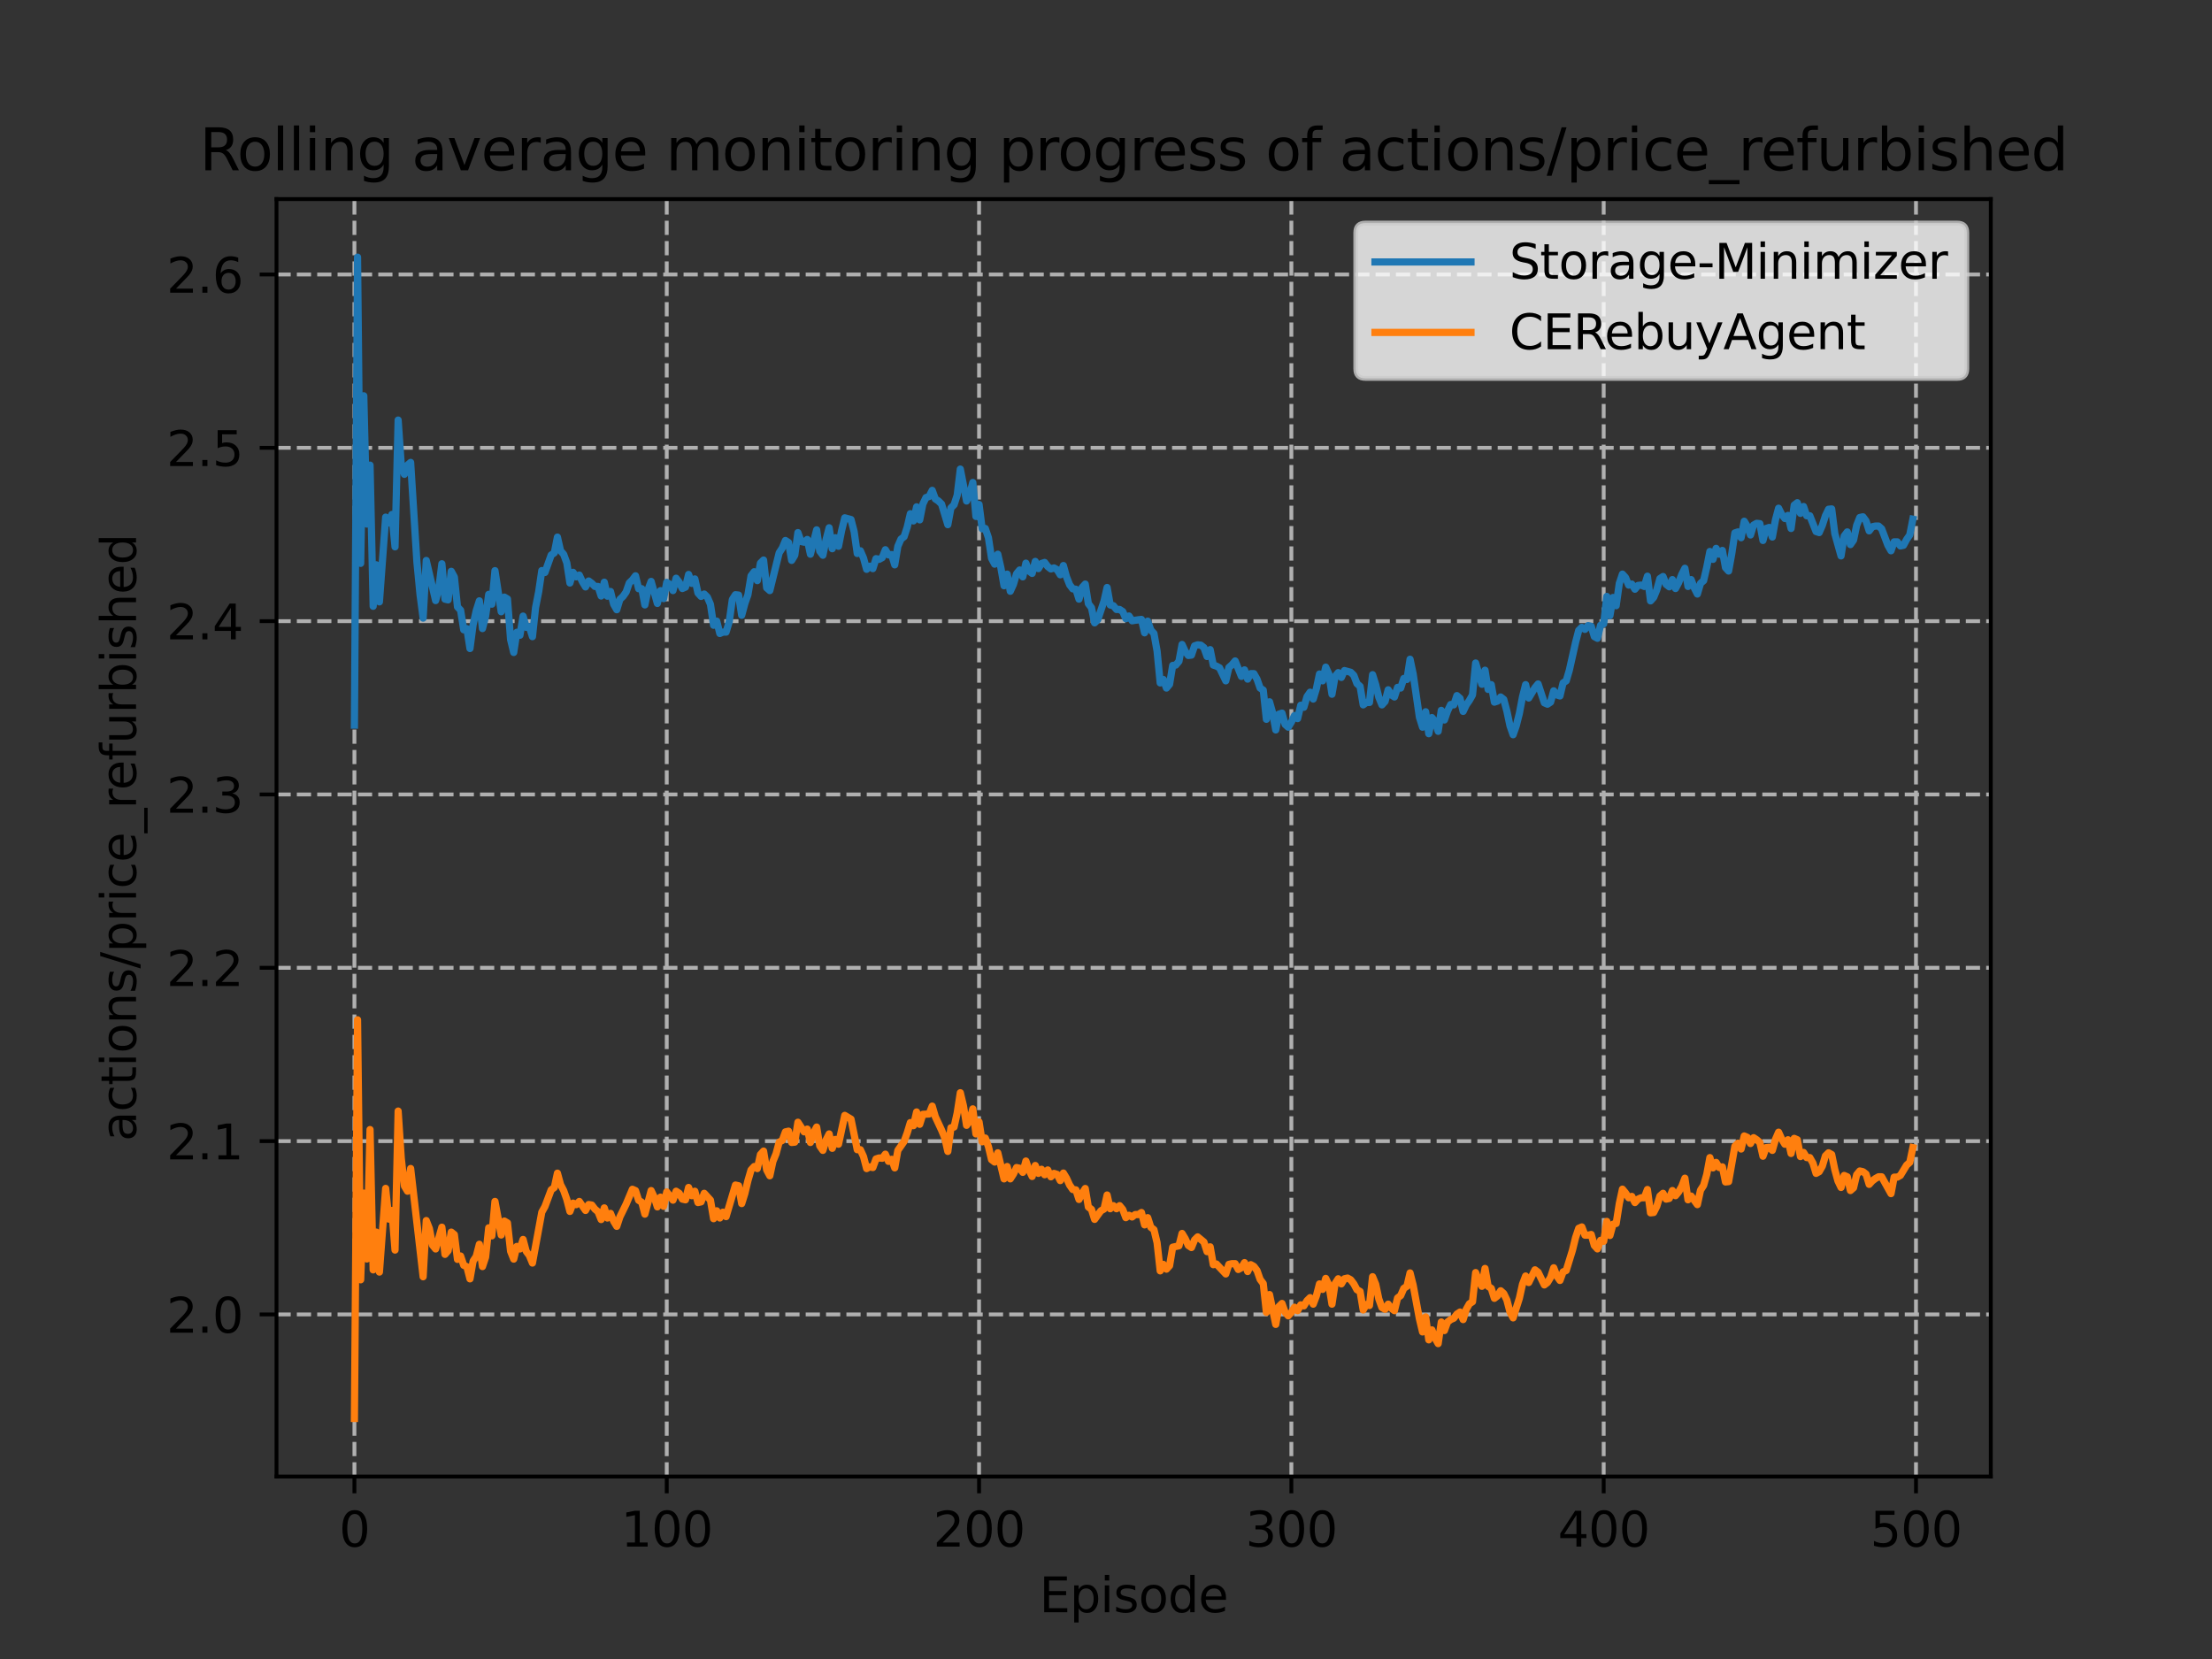 <?xml version="1.0" encoding="utf-8" standalone="no"?>
<!DOCTYPE svg PUBLIC "-//W3C//DTD SVG 1.1//EN"
  "http://www.w3.org/Graphics/SVG/1.1/DTD/svg11.dtd">
<svg xmlns:xlink="http://www.w3.org/1999/xlink" width="460.8pt" height="345.6pt" viewBox="0 0 460.8 345.6" xmlns="http://www.w3.org/2000/svg" version="1.1">
 <rect x="0" y="0" width="460.8" height="345.6" fill="#333333" stroke="none"/>
 <defs>
  <style type="text/css">*{stroke-linejoin: round; stroke-linecap: butt}</style>
 </defs>
 <g id="figure_1">
  <g id="patch_1">
   <path d="M 0 345.6 
L 460.8 345.6 
L 460.8 0 
L 0 0 
L 0 345.6 
z
" style="fill: none"/>
  </g>
  <g id="axes_1">
   <g id="patch_2">
    <path d="M 57.6 307.584 
L 414.72 307.584 
L 414.72 41.472 
L 57.6 41.472 
L 57.6 307.584 
z
" style="fill: none"/>
   </g>
   <g id="matplotlib.axis_1">
    <g id="xtick_1">
     <g id="line2d_1">
      <path d="M 73.833 307.584 
L 73.833 41.472 
" clip-path="url(#p4b717bdb7d)" style="fill: none; stroke-dasharray: 2.96,1.28; stroke-dashoffset: 0; stroke: #b0b0b0; stroke-width: 0.8"/>
     </g>
     <g id="line2d_2">
      <defs>
       <path id="mdeaf93fee1" d="M 0 0 
L 0 3.5 
" style="stroke: #000000; stroke-width: 0.8"/>
      </defs>
      <g>
       <use xlink:href="#mdeaf93fee1" x="73.833" y="307.584" style="stroke: #000000; stroke-width: 0.8"/>
      </g>
     </g>
     <g id="text_1">
      <!-- 0 -->
      <g transform="translate(70.651 322.182)scale(0.1 -0.1)">
       <defs>
        <path id="DejaVuSans-30" d="M 2034 4250 
Q 1547 4250 1301 3770 
Q 1056 3291 1056 2328 
Q 1056 1369 1301 889 
Q 1547 409 2034 409 
Q 2525 409 2770 889 
Q 3016 1369 3016 2328 
Q 3016 3291 2770 3770 
Q 2525 4250 2034 4250 
z
M 2034 4750 
Q 2819 4750 3233 4129 
Q 3647 3509 3647 2328 
Q 3647 1150 3233 529 
Q 2819 -91 2034 -91 
Q 1250 -91 836 529 
Q 422 1150 422 2328 
Q 422 3509 836 4129 
Q 1250 4750 2034 4750 
z
" transform="scale(0.016)"/>
       </defs>
       <use xlink:href="#DejaVuSans-30"/>
      </g>
     </g>
    </g>
    <g id="xtick_2">
     <g id="line2d_3">
      <path d="M 138.894 307.584 
L 138.894 41.472 
" clip-path="url(#p4b717bdb7d)" style="fill: none; stroke-dasharray: 2.96,1.28; stroke-dashoffset: 0; stroke: #b0b0b0; stroke-width: 0.8"/>
     </g>
     <g id="line2d_4">
      <g>
       <use xlink:href="#mdeaf93fee1" x="138.894" y="307.584" style="stroke: #000000; stroke-width: 0.8"/>
      </g>
     </g>
     <g id="text_2">
      <!-- 100 -->
      <g transform="translate(129.35 322.182)scale(0.1 -0.1)">
       <defs>
        <path id="DejaVuSans-31" d="M 794 531 
L 1825 531 
L 1825 4091 
L 703 3866 
L 703 4441 
L 1819 4666 
L 2450 4666 
L 2450 531 
L 3481 531 
L 3481 0 
L 794 0 
L 794 531 
z
" transform="scale(0.016)"/>
       </defs>
       <use xlink:href="#DejaVuSans-31"/>
       <use xlink:href="#DejaVuSans-30" x="63.623"/>
       <use xlink:href="#DejaVuSans-30" x="127.246"/>
      </g>
     </g>
    </g>
    <g id="xtick_3">
     <g id="line2d_5">
      <path d="M 203.955 307.584 
L 203.955 41.472 
" clip-path="url(#p4b717bdb7d)" style="fill: none; stroke-dasharray: 2.96,1.28; stroke-dashoffset: 0; stroke: #b0b0b0; stroke-width: 0.8"/>
     </g>
     <g id="line2d_6">
      <g>
       <use xlink:href="#mdeaf93fee1" x="203.955" y="307.584" style="stroke: #000000; stroke-width: 0.8"/>
      </g>
     </g>
     <g id="text_3">
      <!-- 200 -->
      <g transform="translate(194.411 322.182)scale(0.1 -0.1)">
       <defs>
        <path id="DejaVuSans-32" d="M 1228 531 
L 3431 531 
L 3431 0 
L 469 0 
L 469 531 
Q 828 903 1448 1529 
Q 2069 2156 2228 2338 
Q 2531 2678 2651 2914 
Q 2772 3150 2772 3378 
Q 2772 3750 2511 3984 
Q 2250 4219 1831 4219 
Q 1534 4219 1204 4116 
Q 875 4013 500 3803 
L 500 4441 
Q 881 4594 1212 4672 
Q 1544 4750 1819 4750 
Q 2544 4750 2975 4387 
Q 3406 4025 3406 3419 
Q 3406 3131 3298 2873 
Q 3191 2616 2906 2266 
Q 2828 2175 2409 1742 
Q 1991 1309 1228 531 
z
" transform="scale(0.016)"/>
       </defs>
       <use xlink:href="#DejaVuSans-32"/>
       <use xlink:href="#DejaVuSans-30" x="63.623"/>
       <use xlink:href="#DejaVuSans-30" x="127.246"/>
      </g>
     </g>
    </g>
    <g id="xtick_4">
     <g id="line2d_7">
      <path d="M 269.016 307.584 
L 269.016 41.472 
" clip-path="url(#p4b717bdb7d)" style="fill: none; stroke-dasharray: 2.96,1.28; stroke-dashoffset: 0; stroke: #b0b0b0; stroke-width: 0.8"/>
     </g>
     <g id="line2d_8">
      <g>
       <use xlink:href="#mdeaf93fee1" x="269.016" y="307.584" style="stroke: #000000; stroke-width: 0.8"/>
      </g>
     </g>
     <g id="text_4">
      <!-- 300 -->
      <g transform="translate(259.472 322.182)scale(0.1 -0.1)">
       <defs>
        <path id="DejaVuSans-33" d="M 2597 2516 
Q 3050 2419 3304 2112 
Q 3559 1806 3559 1356 
Q 3559 666 3084 287 
Q 2609 -91 1734 -91 
Q 1441 -91 1130 -33 
Q 819 25 488 141 
L 488 750 
Q 750 597 1062 519 
Q 1375 441 1716 441 
Q 2309 441 2620 675 
Q 2931 909 2931 1356 
Q 2931 1769 2642 2001 
Q 2353 2234 1838 2234 
L 1294 2234 
L 1294 2753 
L 1863 2753 
Q 2328 2753 2575 2939 
Q 2822 3125 2822 3475 
Q 2822 3834 2567 4026 
Q 2313 4219 1838 4219 
Q 1578 4219 1281 4162 
Q 984 4106 628 3988 
L 628 4550 
Q 988 4650 1302 4700 
Q 1616 4750 1894 4750 
Q 2613 4750 3031 4423 
Q 3450 4097 3450 3541 
Q 3450 3153 3228 2886 
Q 3006 2619 2597 2516 
z
" transform="scale(0.016)"/>
       </defs>
       <use xlink:href="#DejaVuSans-33"/>
       <use xlink:href="#DejaVuSans-30" x="63.623"/>
       <use xlink:href="#DejaVuSans-30" x="127.246"/>
      </g>
     </g>
    </g>
    <g id="xtick_5">
     <g id="line2d_9">
      <path d="M 334.077 307.584 
L 334.077 41.472 
" clip-path="url(#p4b717bdb7d)" style="fill: none; stroke-dasharray: 2.96,1.28; stroke-dashoffset: 0; stroke: #b0b0b0; stroke-width: 0.8"/>
     </g>
     <g id="line2d_10">
      <g>
       <use xlink:href="#mdeaf93fee1" x="334.077" y="307.584" style="stroke: #000000; stroke-width: 0.8"/>
      </g>
     </g>
     <g id="text_5">
      <!-- 400 -->
      <g transform="translate(324.533 322.182)scale(0.1 -0.1)">
       <defs>
        <path id="DejaVuSans-34" d="M 2419 4116 
L 825 1625 
L 2419 1625 
L 2419 4116 
z
M 2253 4666 
L 3047 4666 
L 3047 1625 
L 3713 1625 
L 3713 1100 
L 3047 1100 
L 3047 0 
L 2419 0 
L 2419 1100 
L 313 1100 
L 313 1709 
L 2253 4666 
z
" transform="scale(0.016)"/>
       </defs>
       <use xlink:href="#DejaVuSans-34"/>
       <use xlink:href="#DejaVuSans-30" x="63.623"/>
       <use xlink:href="#DejaVuSans-30" x="127.246"/>
      </g>
     </g>
    </g>
    <g id="xtick_6">
     <g id="line2d_11">
      <path d="M 399.138 307.584 
L 399.138 41.472 
" clip-path="url(#p4b717bdb7d)" style="fill: none; stroke-dasharray: 2.96,1.28; stroke-dashoffset: 0; stroke: #b0b0b0; stroke-width: 0.8"/>
     </g>
     <g id="line2d_12">
      <g>
       <use xlink:href="#mdeaf93fee1" x="399.138" y="307.584" style="stroke: #000000; stroke-width: 0.8"/>
      </g>
     </g>
     <g id="text_6">
      <!-- 500 -->
      <g transform="translate(389.594 322.182)scale(0.1 -0.1)">
       <defs>
        <path id="DejaVuSans-35" d="M 691 4666 
L 3169 4666 
L 3169 4134 
L 1269 4134 
L 1269 2991 
Q 1406 3038 1543 3061 
Q 1681 3084 1819 3084 
Q 2600 3084 3056 2656 
Q 3513 2228 3513 1497 
Q 3513 744 3044 326 
Q 2575 -91 1722 -91 
Q 1428 -91 1123 -41 
Q 819 9 494 109 
L 494 744 
Q 775 591 1075 516 
Q 1375 441 1709 441 
Q 2250 441 2565 725 
Q 2881 1009 2881 1497 
Q 2881 1984 2565 2268 
Q 2250 2553 1709 2553 
Q 1456 2553 1204 2497 
Q 953 2441 691 2322 
L 691 4666 
z
" transform="scale(0.016)"/>
       </defs>
       <use xlink:href="#DejaVuSans-35"/>
       <use xlink:href="#DejaVuSans-30" x="63.623"/>
       <use xlink:href="#DejaVuSans-30" x="127.246"/>
      </g>
     </g>
    </g>
    <g id="text_7">
     <!-- Episode -->
     <g transform="translate(216.523 335.861)scale(0.1 -0.1)">
      <defs>
       <path id="DejaVuSans-45" d="M 628 4666 
L 3578 4666 
L 3578 4134 
L 1259 4134 
L 1259 2753 
L 3481 2753 
L 3481 2222 
L 1259 2222 
L 1259 531 
L 3634 531 
L 3634 0 
L 628 0 
L 628 4666 
z
" transform="scale(0.016)"/>
       <path id="DejaVuSans-70" d="M 1159 525 
L 1159 -1331 
L 581 -1331 
L 581 3500 
L 1159 3500 
L 1159 2969 
Q 1341 3281 1617 3432 
Q 1894 3584 2278 3584 
Q 2916 3584 3314 3078 
Q 3713 2572 3713 1747 
Q 3713 922 3314 415 
Q 2916 -91 2278 -91 
Q 1894 -91 1617 61 
Q 1341 213 1159 525 
z
M 3116 1747 
Q 3116 2381 2855 2742 
Q 2594 3103 2138 3103 
Q 1681 3103 1420 2742 
Q 1159 2381 1159 1747 
Q 1159 1113 1420 752 
Q 1681 391 2138 391 
Q 2594 391 2855 752 
Q 3116 1113 3116 1747 
z
" transform="scale(0.016)"/>
       <path id="DejaVuSans-69" d="M 603 3500 
L 1178 3500 
L 1178 0 
L 603 0 
L 603 3500 
z
M 603 4863 
L 1178 4863 
L 1178 4134 
L 603 4134 
L 603 4863 
z
" transform="scale(0.016)"/>
       <path id="DejaVuSans-73" d="M 2834 3397 
L 2834 2853 
Q 2591 2978 2328 3040 
Q 2066 3103 1784 3103 
Q 1356 3103 1142 2972 
Q 928 2841 928 2578 
Q 928 2378 1081 2264 
Q 1234 2150 1697 2047 
L 1894 2003 
Q 2506 1872 2764 1633 
Q 3022 1394 3022 966 
Q 3022 478 2636 193 
Q 2250 -91 1575 -91 
Q 1294 -91 989 -36 
Q 684 19 347 128 
L 347 722 
Q 666 556 975 473 
Q 1284 391 1588 391 
Q 1994 391 2212 530 
Q 2431 669 2431 922 
Q 2431 1156 2273 1281 
Q 2116 1406 1581 1522 
L 1381 1569 
Q 847 1681 609 1914 
Q 372 2147 372 2553 
Q 372 3047 722 3315 
Q 1072 3584 1716 3584 
Q 2034 3584 2315 3537 
Q 2597 3491 2834 3397 
z
" transform="scale(0.016)"/>
       <path id="DejaVuSans-6f" d="M 1959 3097 
Q 1497 3097 1228 2736 
Q 959 2375 959 1747 
Q 959 1119 1226 758 
Q 1494 397 1959 397 
Q 2419 397 2687 759 
Q 2956 1122 2956 1747 
Q 2956 2369 2687 2733 
Q 2419 3097 1959 3097 
z
M 1959 3584 
Q 2709 3584 3137 3096 
Q 3566 2609 3566 1747 
Q 3566 888 3137 398 
Q 2709 -91 1959 -91 
Q 1206 -91 779 398 
Q 353 888 353 1747 
Q 353 2609 779 3096 
Q 1206 3584 1959 3584 
z
" transform="scale(0.016)"/>
       <path id="DejaVuSans-64" d="M 2906 2969 
L 2906 4863 
L 3481 4863 
L 3481 0 
L 2906 0 
L 2906 525 
Q 2725 213 2448 61 
Q 2172 -91 1784 -91 
Q 1150 -91 751 415 
Q 353 922 353 1747 
Q 353 2572 751 3078 
Q 1150 3584 1784 3584 
Q 2172 3584 2448 3432 
Q 2725 3281 2906 2969 
z
M 947 1747 
Q 947 1113 1208 752 
Q 1469 391 1925 391 
Q 2381 391 2643 752 
Q 2906 1113 2906 1747 
Q 2906 2381 2643 2742 
Q 2381 3103 1925 3103 
Q 1469 3103 1208 2742 
Q 947 2381 947 1747 
z
" transform="scale(0.016)"/>
       <path id="DejaVuSans-65" d="M 3597 1894 
L 3597 1613 
L 953 1613 
Q 991 1019 1311 708 
Q 1631 397 2203 397 
Q 2534 397 2845 478 
Q 3156 559 3463 722 
L 3463 178 
Q 3153 47 2828 -22 
Q 2503 -91 2169 -91 
Q 1331 -91 842 396 
Q 353 884 353 1716 
Q 353 2575 817 3079 
Q 1281 3584 2069 3584 
Q 2775 3584 3186 3129 
Q 3597 2675 3597 1894 
z
M 3022 2063 
Q 3016 2534 2758 2815 
Q 2500 3097 2075 3097 
Q 1594 3097 1305 2825 
Q 1016 2553 972 2059 
L 3022 2063 
z
" transform="scale(0.016)"/>
      </defs>
      <use xlink:href="#DejaVuSans-45"/>
      <use xlink:href="#DejaVuSans-70" x="63.184"/>
      <use xlink:href="#DejaVuSans-69" x="126.66"/>
      <use xlink:href="#DejaVuSans-73" x="154.443"/>
      <use xlink:href="#DejaVuSans-6f" x="206.543"/>
      <use xlink:href="#DejaVuSans-64" x="267.725"/>
      <use xlink:href="#DejaVuSans-65" x="331.201"/>
     </g>
    </g>
   </g>
   <g id="matplotlib.axis_2">
    <g id="ytick_1">
     <g id="line2d_13">
      <path d="M 57.6 273.824 
L 414.72 273.824 
" clip-path="url(#p4b717bdb7d)" style="fill: none; stroke-dasharray: 2.96,1.28; stroke-dashoffset: 0; stroke: #b0b0b0; stroke-width: 0.8"/>
     </g>
     <g id="line2d_14">
      <defs>
       <path id="m2f72a83586" d="M 0 0 
L -3.5 0 
" style="stroke: #000000; stroke-width: 0.8"/>
      </defs>
      <g>
       <use xlink:href="#m2f72a83586" x="57.6" y="273.824" style="stroke: #000000; stroke-width: 0.8"/>
      </g>
     </g>
     <g id="text_8">
      <!-- 2.0 -->
      <g transform="translate(34.697 277.623)scale(0.1 -0.1)">
       <defs>
        <path id="DejaVuSans-2e" d="M 684 794 
L 1344 794 
L 1344 0 
L 684 0 
L 684 794 
z
" transform="scale(0.016)"/>
       </defs>
       <use xlink:href="#DejaVuSans-32"/>
       <use xlink:href="#DejaVuSans-2e" x="63.623"/>
       <use xlink:href="#DejaVuSans-30" x="95.41"/>
      </g>
     </g>
    </g>
    <g id="ytick_2">
     <g id="line2d_15">
      <path d="M 57.6 237.716 
L 414.72 237.716 
" clip-path="url(#p4b717bdb7d)" style="fill: none; stroke-dasharray: 2.96,1.28; stroke-dashoffset: 0; stroke: #b0b0b0; stroke-width: 0.8"/>
     </g>
     <g id="line2d_16">
      <g>
       <use xlink:href="#m2f72a83586" x="57.6" y="237.716" style="stroke: #000000; stroke-width: 0.8"/>
      </g>
     </g>
     <g id="text_9">
      <!-- 2.1 -->
      <g transform="translate(34.697 241.515)scale(0.1 -0.1)">
       <use xlink:href="#DejaVuSans-32"/>
       <use xlink:href="#DejaVuSans-2e" x="63.623"/>
       <use xlink:href="#DejaVuSans-31" x="95.41"/>
      </g>
     </g>
    </g>
    <g id="ytick_3">
     <g id="line2d_17">
      <path d="M 57.6 201.609 
L 414.72 201.609 
" clip-path="url(#p4b717bdb7d)" style="fill: none; stroke-dasharray: 2.96,1.28; stroke-dashoffset: 0; stroke: #b0b0b0; stroke-width: 0.8"/>
     </g>
     <g id="line2d_18">
      <g>
       <use xlink:href="#m2f72a83586" x="57.6" y="201.609" style="stroke: #000000; stroke-width: 0.8"/>
      </g>
     </g>
     <g id="text_10">
      <!-- 2.2 -->
      <g transform="translate(34.697 205.408)scale(0.1 -0.1)">
       <use xlink:href="#DejaVuSans-32"/>
       <use xlink:href="#DejaVuSans-2e" x="63.623"/>
       <use xlink:href="#DejaVuSans-32" x="95.41"/>
      </g>
     </g>
    </g>
    <g id="ytick_4">
     <g id="line2d_19">
      <path d="M 57.6 165.501 
L 414.72 165.501 
" clip-path="url(#p4b717bdb7d)" style="fill: none; stroke-dasharray: 2.96,1.28; stroke-dashoffset: 0; stroke: #b0b0b0; stroke-width: 0.8"/>
     </g>
     <g id="line2d_20">
      <g>
       <use xlink:href="#m2f72a83586" x="57.6" y="165.501" style="stroke: #000000; stroke-width: 0.8"/>
      </g>
     </g>
     <g id="text_11">
      <!-- 2.3 -->
      <g transform="translate(34.697 169.3)scale(0.1 -0.1)">
       <use xlink:href="#DejaVuSans-32"/>
       <use xlink:href="#DejaVuSans-2e" x="63.623"/>
       <use xlink:href="#DejaVuSans-33" x="95.41"/>
      </g>
     </g>
    </g>
    <g id="ytick_5">
     <g id="line2d_21">
      <path d="M 57.6 129.394 
L 414.72 129.394 
" clip-path="url(#p4b717bdb7d)" style="fill: none; stroke-dasharray: 2.96,1.28; stroke-dashoffset: 0; stroke: #b0b0b0; stroke-width: 0.8"/>
     </g>
     <g id="line2d_22">
      <g>
       <use xlink:href="#m2f72a83586" x="57.6" y="129.394" style="stroke: #000000; stroke-width: 0.8"/>
      </g>
     </g>
     <g id="text_12">
      <!-- 2.4 -->
      <g transform="translate(34.697 133.193)scale(0.1 -0.1)">
       <use xlink:href="#DejaVuSans-32"/>
       <use xlink:href="#DejaVuSans-2e" x="63.623"/>
       <use xlink:href="#DejaVuSans-34" x="95.41"/>
      </g>
     </g>
    </g>
    <g id="ytick_6">
     <g id="line2d_23">
      <path d="M 57.6 93.286 
L 414.72 93.286 
" clip-path="url(#p4b717bdb7d)" style="fill: none; stroke-dasharray: 2.96,1.28; stroke-dashoffset: 0; stroke: #b0b0b0; stroke-width: 0.8"/>
     </g>
     <g id="line2d_24">
      <g>
       <use xlink:href="#m2f72a83586" x="57.6" y="93.286" style="stroke: #000000; stroke-width: 0.8"/>
      </g>
     </g>
     <g id="text_13">
      <!-- 2.5 -->
      <g transform="translate(34.697 97.085)scale(0.1 -0.1)">
       <use xlink:href="#DejaVuSans-32"/>
       <use xlink:href="#DejaVuSans-2e" x="63.623"/>
       <use xlink:href="#DejaVuSans-35" x="95.41"/>
      </g>
     </g>
    </g>
    <g id="ytick_7">
     <g id="line2d_25">
      <path d="M 57.6 57.179 
L 414.72 57.179 
" clip-path="url(#p4b717bdb7d)" style="fill: none; stroke-dasharray: 2.96,1.28; stroke-dashoffset: 0; stroke: #b0b0b0; stroke-width: 0.8"/>
     </g>
     <g id="line2d_26">
      <g>
       <use xlink:href="#m2f72a83586" x="57.6" y="57.179" style="stroke: #000000; stroke-width: 0.8"/>
      </g>
     </g>
     <g id="text_14">
      <!-- 2.6 -->
      <g transform="translate(34.697 60.978)scale(0.1 -0.1)">
       <defs>
        <path id="DejaVuSans-36" d="M 2113 2584 
Q 1688 2584 1439 2293 
Q 1191 2003 1191 1497 
Q 1191 994 1439 701 
Q 1688 409 2113 409 
Q 2538 409 2786 701 
Q 3034 994 3034 1497 
Q 3034 2003 2786 2293 
Q 2538 2584 2113 2584 
z
M 3366 4563 
L 3366 3988 
Q 3128 4100 2886 4159 
Q 2644 4219 2406 4219 
Q 1781 4219 1451 3797 
Q 1122 3375 1075 2522 
Q 1259 2794 1537 2939 
Q 1816 3084 2150 3084 
Q 2853 3084 3261 2657 
Q 3669 2231 3669 1497 
Q 3669 778 3244 343 
Q 2819 -91 2113 -91 
Q 1303 -91 875 529 
Q 447 1150 447 2328 
Q 447 3434 972 4092 
Q 1497 4750 2381 4750 
Q 2619 4750 2861 4703 
Q 3103 4656 3366 4563 
z
" transform="scale(0.016)"/>
       </defs>
       <use xlink:href="#DejaVuSans-32"/>
       <use xlink:href="#DejaVuSans-2e" x="63.623"/>
       <use xlink:href="#DejaVuSans-36" x="95.41"/>
      </g>
     </g>
    </g>
    <g id="text_15">
     <!-- actions/price_refurbished -->
     <g transform="translate(28.339 237.744)rotate(-90)scale(0.1 -0.1)">
      <defs>
       <path id="DejaVuSans-61" d="M 2194 1759 
Q 1497 1759 1228 1600 
Q 959 1441 959 1056 
Q 959 750 1161 570 
Q 1363 391 1709 391 
Q 2188 391 2477 730 
Q 2766 1069 2766 1631 
L 2766 1759 
L 2194 1759 
z
M 3341 1997 
L 3341 0 
L 2766 0 
L 2766 531 
Q 2569 213 2275 61 
Q 1981 -91 1556 -91 
Q 1019 -91 701 211 
Q 384 513 384 1019 
Q 384 1609 779 1909 
Q 1175 2209 1959 2209 
L 2766 2209 
L 2766 2266 
Q 2766 2663 2505 2880 
Q 2244 3097 1772 3097 
Q 1472 3097 1187 3025 
Q 903 2953 641 2809 
L 641 3341 
Q 956 3463 1253 3523 
Q 1550 3584 1831 3584 
Q 2591 3584 2966 3190 
Q 3341 2797 3341 1997 
z
" transform="scale(0.016)"/>
       <path id="DejaVuSans-63" d="M 3122 3366 
L 3122 2828 
Q 2878 2963 2633 3030 
Q 2388 3097 2138 3097 
Q 1578 3097 1268 2742 
Q 959 2388 959 1747 
Q 959 1106 1268 751 
Q 1578 397 2138 397 
Q 2388 397 2633 464 
Q 2878 531 3122 666 
L 3122 134 
Q 2881 22 2623 -34 
Q 2366 -91 2075 -91 
Q 1284 -91 818 406 
Q 353 903 353 1747 
Q 353 2603 823 3093 
Q 1294 3584 2113 3584 
Q 2378 3584 2631 3529 
Q 2884 3475 3122 3366 
z
" transform="scale(0.016)"/>
       <path id="DejaVuSans-74" d="M 1172 4494 
L 1172 3500 
L 2356 3500 
L 2356 3053 
L 1172 3053 
L 1172 1153 
Q 1172 725 1289 603 
Q 1406 481 1766 481 
L 2356 481 
L 2356 0 
L 1766 0 
Q 1100 0 847 248 
Q 594 497 594 1153 
L 594 3053 
L 172 3053 
L 172 3500 
L 594 3500 
L 594 4494 
L 1172 4494 
z
" transform="scale(0.016)"/>
       <path id="DejaVuSans-6e" d="M 3513 2113 
L 3513 0 
L 2938 0 
L 2938 2094 
Q 2938 2591 2744 2837 
Q 2550 3084 2163 3084 
Q 1697 3084 1428 2787 
Q 1159 2491 1159 1978 
L 1159 0 
L 581 0 
L 581 3500 
L 1159 3500 
L 1159 2956 
Q 1366 3272 1645 3428 
Q 1925 3584 2291 3584 
Q 2894 3584 3203 3211 
Q 3513 2838 3513 2113 
z
" transform="scale(0.016)"/>
       <path id="DejaVuSans-2f" d="M 1625 4666 
L 2156 4666 
L 531 -594 
L 0 -594 
L 1625 4666 
z
" transform="scale(0.016)"/>
       <path id="DejaVuSans-72" d="M 2631 2963 
Q 2534 3019 2420 3045 
Q 2306 3072 2169 3072 
Q 1681 3072 1420 2755 
Q 1159 2438 1159 1844 
L 1159 0 
L 581 0 
L 581 3500 
L 1159 3500 
L 1159 2956 
Q 1341 3275 1631 3429 
Q 1922 3584 2338 3584 
Q 2397 3584 2469 3576 
Q 2541 3569 2628 3553 
L 2631 2963 
z
" transform="scale(0.016)"/>
       <path id="DejaVuSans-5f" d="M 3263 -1063 
L 3263 -1509 
L -63 -1509 
L -63 -1063 
L 3263 -1063 
z
" transform="scale(0.016)"/>
       <path id="DejaVuSans-66" d="M 2375 4863 
L 2375 4384 
L 1825 4384 
Q 1516 4384 1395 4259 
Q 1275 4134 1275 3809 
L 1275 3500 
L 2222 3500 
L 2222 3053 
L 1275 3053 
L 1275 0 
L 697 0 
L 697 3053 
L 147 3053 
L 147 3500 
L 697 3500 
L 697 3744 
Q 697 4328 969 4595 
Q 1241 4863 1831 4863 
L 2375 4863 
z
" transform="scale(0.016)"/>
       <path id="DejaVuSans-75" d="M 544 1381 
L 544 3500 
L 1119 3500 
L 1119 1403 
Q 1119 906 1312 657 
Q 1506 409 1894 409 
Q 2359 409 2629 706 
Q 2900 1003 2900 1516 
L 2900 3500 
L 3475 3500 
L 3475 0 
L 2900 0 
L 2900 538 
Q 2691 219 2414 64 
Q 2138 -91 1772 -91 
Q 1169 -91 856 284 
Q 544 659 544 1381 
z
M 1991 3584 
L 1991 3584 
z
" transform="scale(0.016)"/>
       <path id="DejaVuSans-62" d="M 3116 1747 
Q 3116 2381 2855 2742 
Q 2594 3103 2138 3103 
Q 1681 3103 1420 2742 
Q 1159 2381 1159 1747 
Q 1159 1113 1420 752 
Q 1681 391 2138 391 
Q 2594 391 2855 752 
Q 3116 1113 3116 1747 
z
M 1159 2969 
Q 1341 3281 1617 3432 
Q 1894 3584 2278 3584 
Q 2916 3584 3314 3078 
Q 3713 2572 3713 1747 
Q 3713 922 3314 415 
Q 2916 -91 2278 -91 
Q 1894 -91 1617 61 
Q 1341 213 1159 525 
L 1159 0 
L 581 0 
L 581 4863 
L 1159 4863 
L 1159 2969 
z
" transform="scale(0.016)"/>
       <path id="DejaVuSans-68" d="M 3513 2113 
L 3513 0 
L 2938 0 
L 2938 2094 
Q 2938 2591 2744 2837 
Q 2550 3084 2163 3084 
Q 1697 3084 1428 2787 
Q 1159 2491 1159 1978 
L 1159 0 
L 581 0 
L 581 4863 
L 1159 4863 
L 1159 2956 
Q 1366 3272 1645 3428 
Q 1925 3584 2291 3584 
Q 2894 3584 3203 3211 
Q 3513 2838 3513 2113 
z
" transform="scale(0.016)"/>
      </defs>
      <use xlink:href="#DejaVuSans-61"/>
      <use xlink:href="#DejaVuSans-63" x="61.279"/>
      <use xlink:href="#DejaVuSans-74" x="116.26"/>
      <use xlink:href="#DejaVuSans-69" x="155.469"/>
      <use xlink:href="#DejaVuSans-6f" x="183.252"/>
      <use xlink:href="#DejaVuSans-6e" x="244.434"/>
      <use xlink:href="#DejaVuSans-73" x="307.812"/>
      <use xlink:href="#DejaVuSans-2f" x="359.912"/>
      <use xlink:href="#DejaVuSans-70" x="393.604"/>
      <use xlink:href="#DejaVuSans-72" x="457.08"/>
      <use xlink:href="#DejaVuSans-69" x="498.193"/>
      <use xlink:href="#DejaVuSans-63" x="525.977"/>
      <use xlink:href="#DejaVuSans-65" x="580.957"/>
      <use xlink:href="#DejaVuSans-5f" x="642.48"/>
      <use xlink:href="#DejaVuSans-72" x="692.48"/>
      <use xlink:href="#DejaVuSans-65" x="731.344"/>
      <use xlink:href="#DejaVuSans-66" x="792.867"/>
      <use xlink:href="#DejaVuSans-75" x="828.072"/>
      <use xlink:href="#DejaVuSans-72" x="891.451"/>
      <use xlink:href="#DejaVuSans-62" x="932.564"/>
      <use xlink:href="#DejaVuSans-69" x="996.041"/>
      <use xlink:href="#DejaVuSans-73" x="1023.824"/>
      <use xlink:href="#DejaVuSans-68" x="1075.924"/>
      <use xlink:href="#DejaVuSans-65" x="1139.303"/>
      <use xlink:href="#DejaVuSans-64" x="1200.826"/>
     </g>
    </g>
   </g>
   <g id="line2d_27">
    <path d="M 73.833 151.058 
L 74.483 53.568 
L 75.134 117.358 
L 75.785 82.454 
L 76.435 109.173 
L 77.086 96.897 
L 77.736 126.299 
L 78.387 117.659 
L 79.038 125.382 
L 80.339 107.729 
L 80.989 108.933 
L 81.64 107.174 
L 82.291 113.919 
L 82.941 87.509 
L 83.592 96.897 
L 84.242 98.809 
L 84.893 96.897 
L 85.544 96.327 
L 86.845 117.014 
L 87.496 123.813 
L 88.146 128.766 
L 88.797 116.756 
L 90.749 125.114 
L 91.399 122.688 
L 92.05 117.441 
L 92.7 124.82 
L 93.351 124.968 
L 94.002 119.013 
L 94.652 120.203 
L 95.303 126.42 
L 95.953 127.124 
L 96.604 131.199 
L 97.255 130.955 
L 97.905 135.095 
L 98.556 130.134 
L 99.207 127.227 
L 99.857 125.166 
L 100.508 130.941 
L 101.158 128.386 
L 101.809 123.813 
L 102.46 125.863 
L 103.11 118.875 
L 104.411 127.438 
L 105.062 124.383 
L 105.713 124.772 
L 106.363 133.217 
L 107.014 135.921 
L 107.664 131.71 
L 108.315 132.336 
L 108.966 128.343 
L 109.616 130.683 
L 110.267 130.534 
L 110.918 132.631 
L 111.568 126.579 
L 112.219 123.255 
L 112.869 118.857 
L 113.52 119.26 
L 114.821 115.628 
L 115.472 115.173 
L 116.122 111.887 
L 116.773 114.735 
L 117.424 115.482 
L 118.074 117.253 
L 118.725 121.45 
L 119.375 119.223 
L 120.026 120.166 
L 120.677 119.798 
L 121.327 121.196 
L 121.978 122.268 
L 122.629 121.032 
L 123.279 121.516 
L 123.93 122.172 
L 124.58 122.172 
L 125.231 124.158 
L 125.882 121.281 
L 126.532 124.198 
L 127.183 123.216 
L 127.833 125.869 
L 128.484 127.015 
L 129.135 124.859 
L 129.785 124.247 
L 130.436 123.321 
L 131.086 121.442 
L 131.737 120.808 
L 132.388 119.95 
L 133.038 122.643 
L 133.689 122.638 
L 134.339 126.013 
L 134.99 122.856 
L 135.641 121.119 
L 136.942 125.709 
L 137.593 123.048 
L 138.243 124.7 
L 138.894 121.314 
L 139.544 121.743 
L 140.195 123.03 
L 140.846 120.456 
L 141.496 121.314 
L 142.147 122.601 
L 142.797 122.315 
L 143.448 119.67 
L 144.099 121.529 
L 144.749 120.599 
L 145.4 123.531 
L 146.05 124.246 
L 146.701 123.745 
L 147.352 124.389 
L 148.002 125.89 
L 148.653 130.252 
L 149.304 129.394 
L 149.954 131.968 
L 150.605 131.682 
L 151.255 131.682 
L 151.906 129.537 
L 152.557 124.889 
L 153.207 123.888 
L 153.858 123.96 
L 154.508 128.178 
L 155.159 125.747 
L 155.81 123.888 
L 156.46 119.956 
L 157.111 119.098 
L 157.761 120.957 
L 158.412 117.31 
L 159.063 116.667 
L 159.713 122.458 
L 160.364 123.03 
L 162.316 115.165 
L 162.966 114.164 
L 163.617 112.591 
L 164.268 113.02 
L 164.918 116.738 
L 165.569 115.666 
L 166.219 110.947 
L 166.87 112.806 
L 167.521 112.949 
L 168.171 112.377 
L 168.822 115.451 
L 170.123 110.375 
L 170.774 114.808 
L 171.424 115.666 
L 172.075 112.448 
L 172.725 109.946 
L 173.376 114.307 
L 174.027 112.019 
L 174.677 113.807 
L 175.328 110.518 
L 175.979 107.872 
L 177.28 108.23 
L 177.93 110.732 
L 178.581 115.308 
L 179.232 114.736 
L 179.882 116.238 
L 180.533 118.597 
L 181.183 117.954 
L 181.834 118.454 
L 182.485 116.381 
L 183.135 116.524 
L 183.786 116.166 
L 184.436 114.522 
L 185.087 115.594 
L 185.738 115.523 
L 186.388 117.668 
L 187.039 113.807 
L 187.69 112.305 
L 188.34 111.805 
L 188.991 109.803 
L 189.641 107.014 
L 190.292 108.516 
L 190.943 105.584 
L 191.593 108.301 
L 192.244 105.012 
L 192.894 103.654 
L 193.545 103.439 
L 194.196 102.152 
L 194.846 103.94 
L 195.497 104.369 
L 196.147 105.012 
L 197.449 109.302 
L 198.099 105.799 
L 198.75 105.155 
L 199.401 103.153 
L 200.051 97.719 
L 201.352 104.369 
L 202.003 102.939 
L 202.654 100.508 
L 203.304 107.586 
L 203.955 105.084 
L 204.605 110.16 
L 205.256 110.089 
L 205.907 112.019 
L 206.557 116.309 
L 207.208 117.525 
L 207.858 115.451 
L 208.509 118.311 
L 209.16 122.029 
L 209.81 119.598 
L 210.461 123.173 
L 211.112 121.743 
L 211.762 119.527 
L 212.413 118.74 
L 213.063 120.17 
L 213.714 117.31 
L 214.365 118.955 
L 215.015 119.455 
L 215.666 116.953 
L 216.316 118.454 
L 216.967 117.382 
L 217.618 117.167 
L 218.268 118.025 
L 218.919 118.526 
L 219.569 118.311 
L 220.22 118.669 
L 220.871 119.741 
L 221.521 117.811 
L 222.172 120.17 
L 222.822 121.815 
L 223.473 122.673 
L 224.124 122.744 
L 224.774 124.818 
L 225.425 122.387 
L 226.076 121.672 
L 226.726 125.747 
L 227.377 126.605 
L 228.027 129.751 
L 228.678 129.108 
L 229.979 125.247 
L 230.63 122.387 
L 231.28 126.033 
L 231.931 126.176 
L 232.582 126.963 
L 233.232 126.963 
L 233.883 127.392 
L 234.533 128.893 
L 235.184 128.321 
L 235.835 129.322 
L 237.136 129.108 
L 237.787 129.036 
L 238.437 131.825 
L 239.088 129.394 
L 239.738 131.253 
L 240.389 131.968 
L 241.04 135.614 
L 241.69 142.264 
L 242.341 141.549 
L 242.991 143.336 
L 243.642 142.55 
L 244.293 138.617 
L 244.943 138.546 
L 245.594 137.759 
L 246.244 134.256 
L 246.895 135.686 
L 247.546 136.544 
L 248.196 136.472 
L 248.847 134.542 
L 249.498 134.327 
L 250.148 134.399 
L 250.799 134.899 
L 251.449 136.758 
L 252.1 135.328 
L 252.751 138.546 
L 253.401 138.76 
L 254.052 139.118 
L 255.353 141.835 
L 256.004 139.046 
L 256.654 138.474 
L 257.305 137.688 
L 258.606 140.905 
L 259.257 139.547 
L 259.907 141.477 
L 260.558 140.333 
L 261.208 140.333 
L 261.859 141.477 
L 262.51 143.336 
L 263.16 143.765 
L 263.811 149.843 
L 264.462 146.196 
L 265.112 148.484 
L 265.763 152.059 
L 266.413 148.77 
L 267.064 148.556 
L 267.715 150.915 
L 268.365 151.487 
L 269.016 150.415 
L 269.666 149.056 
L 270.317 149.7 
L 270.968 146.911 
L 271.618 147.34 
L 272.269 145.124 
L 272.919 144.194 
L 273.57 145.624 
L 274.221 143.479 
L 274.871 140.405 
L 275.522 141.835 
L 276.173 138.975 
L 276.823 140.405 
L 277.474 144.623 
L 278.124 140.905 
L 278.775 140.119 
L 279.426 141.12 
L 280.076 139.69 
L 281.377 140.047 
L 282.028 140.691 
L 282.679 142.407 
L 283.329 142.979 
L 283.98 146.84 
L 284.63 146.339 
L 285.281 146.339 
L 285.932 140.548 
L 286.582 142.621 
L 287.233 145.267 
L 287.884 146.84 
L 288.534 146.125 
L 289.185 143.694 
L 289.835 144.766 
L 290.486 145.195 
L 291.137 143.193 
L 291.787 143.336 
L 292.438 141.334 
L 293.088 141.549 
L 293.739 137.33 
L 294.39 140.405 
L 295.691 149.414 
L 296.341 151.487 
L 296.992 148.27 
L 297.643 152.846 
L 298.293 149.485 
L 298.944 150.272 
L 299.595 152.345 
L 300.245 147.984 
L 300.896 149.986 
L 301.546 148.127 
L 302.197 146.768 
L 302.848 146.84 
L 303.498 144.909 
L 304.149 145.481 
L 304.799 148.198 
L 305.45 146.84 
L 306.101 145.91 
L 306.751 144.766 
L 307.402 138.117 
L 308.703 142.55 
L 309.354 139.618 
L 310.004 143.622 
L 310.655 142.621 
L 311.305 146.268 
L 311.956 146.053 
L 312.607 145.195 
L 313.257 145.696 
L 313.908 148.127 
L 314.559 151.201 
L 315.209 153.06 
L 315.86 151.201 
L 316.51 148.627 
L 317.161 145.195 
L 317.812 142.621 
L 318.462 145.41 
L 319.763 143.265 
L 320.414 142.478 
L 321.715 146.411 
L 322.366 146.697 
L 323.016 146.268 
L 323.667 143.908 
L 324.318 144.766 
L 324.968 144.981 
L 325.619 142.264 
L 326.27 141.835 
L 326.92 139.618 
L 328.221 133.827 
L 328.872 131.324 
L 329.523 130.681 
L 330.173 131.11 
L 330.824 130.323 
L 331.474 130.466 
L 332.125 132.611 
L 332.776 132.969 
L 333.426 130.252 
L 334.077 129.966 
L 334.727 124.246 
L 335.378 128.25 
L 336.029 124.46 
L 336.679 126.176 
L 337.33 121.529 
L 337.981 119.598 
L 338.631 120.313 
L 339.282 121.886 
L 339.932 121.672 
L 340.583 122.744 
L 341.234 121.958 
L 341.884 121.886 
L 342.535 122.172 
L 343.185 120.027 
L 343.836 125.175 
L 344.487 124.46 
L 345.137 122.887 
L 345.788 120.528 
L 346.438 120.099 
L 347.089 121.743 
L 347.74 122.244 
L 348.39 120.742 
L 349.041 122.601 
L 349.691 121.386 
L 350.342 119.67 
L 350.993 118.383 
L 351.643 122.172 
L 352.294 120.742 
L 352.945 122.458 
L 353.595 123.745 
L 354.246 121.529 
L 354.896 120.957 
L 355.547 118.168 
L 356.198 114.879 
L 356.848 116.524 
L 357.499 114.236 
L 358.149 115.451 
L 358.8 114.665 
L 359.451 118.24 
L 360.101 118.955 
L 360.752 115.38 
L 361.402 111.018 
L 362.053 110.804 
L 362.704 112.019 
L 363.354 108.587 
L 364.005 109.66 
L 364.656 111.447 
L 365.306 109.374 
L 365.957 109.016 
L 366.607 109.088 
L 367.258 112.591 
L 367.909 110.089 
L 368.559 109.874 
L 369.21 111.876 
L 369.86 108.301 
L 370.511 105.87 
L 371.162 107.157 
L 371.812 108.015 
L 372.463 107.372 
L 373.113 110.089 
L 373.764 105.227 
L 374.415 104.726 
L 375.065 106.943 
L 375.716 105.513 
L 376.367 107.443 
L 377.017 107.443 
L 378.318 110.732 
L 378.969 110.947 
L 379.62 109.445 
L 380.27 107.443 
L 380.921 106.085 
L 381.571 106.013 
L 382.222 111.161 
L 383.523 115.809 
L 384.174 111.662 
L 384.824 110.804 
L 385.475 113.449 
L 386.126 112.52 
L 386.776 109.445 
L 387.427 107.801 
L 388.078 107.658 
L 388.728 108.516 
L 389.379 110.589 
L 390.029 109.731 
L 390.68 109.588 
L 391.331 109.588 
L 391.981 110.16 
L 393.282 113.592 
L 393.933 114.736 
L 394.584 112.877 
L 395.234 112.877 
L 395.885 113.735 
L 396.535 113.592 
L 397.186 112.377 
L 397.837 111.447 
L 398.487 108.158 
L 398.487 108.158 
" clip-path="url(#p4b717bdb7d)" style="fill: none; stroke: #1f77b4; stroke-width: 1.5; stroke-linecap: square"/>
   </g>
   <g id="line2d_28">
    <path d="M 73.833 295.488 
L 74.483 212.441 
L 75.134 266.602 
L 75.785 248.548 
L 76.435 262.269 
L 77.086 235.309 
L 77.736 264.539 
L 78.387 256.672 
L 79.038 264.997 
L 80.339 247.564 
L 80.989 253.964 
L 81.64 252.159 
L 82.291 260.412 
L 82.941 231.457 
L 83.592 241.327 
L 84.242 247.062 
L 84.893 248.147 
L 85.544 243.417 
L 88.146 265.974 
L 88.797 254.265 
L 89.447 255.914 
L 90.098 259.381 
L 90.749 260.183 
L 92.05 255.645 
L 92.7 261.306 
L 93.351 260.545 
L 94.002 256.672 
L 94.652 257.192 
L 95.303 262.354 
L 95.953 261.65 
L 96.604 263.593 
L 97.255 263.87 
L 97.905 266.412 
L 98.556 262.714 
L 99.207 261.728 
L 99.857 259.204 
L 100.508 263.851 
L 101.158 261.9 
L 101.809 255.77 
L 102.46 257.455 
L 103.11 250.275 
L 104.411 257.274 
L 105.062 254.37 
L 105.713 254.759 
L 106.363 260.655 
L 107.014 262.297 
L 107.664 259.653 
L 108.315 260.183 
L 108.966 258.199 
L 109.616 260.67 
L 110.267 261.534 
L 110.918 263.116 
L 112.869 252.514 
L 113.52 251.344 
L 114.821 247.871 
L 115.472 247.382 
L 116.122 244.39 
L 116.773 246.77 
L 117.424 248.017 
L 118.074 249.857 
L 118.725 252.365 
L 119.375 250.633 
L 120.026 250.955 
L 120.677 250.279 
L 121.978 252.159 
L 122.629 250.924 
L 123.279 251.034 
L 123.93 251.881 
L 124.58 252.433 
L 125.231 254.055 
L 125.882 251.624 
L 126.532 253.744 
L 127.183 252.768 
L 127.833 254.394 
L 128.484 255.472 
L 129.135 253.503 
L 130.436 250.846 
L 131.737 247.746 
L 132.388 248.032 
L 133.038 250.04 
L 133.689 250.451 
L 134.339 252.927 
L 135.641 248.022 
L 136.291 249.404 
L 136.942 251.422 
L 137.593 249.387 
L 138.243 251.292 
L 138.894 248.298 
L 140.195 250.014 
L 140.846 248.155 
L 141.496 248.584 
L 142.147 249.8 
L 142.797 249.943 
L 143.448 247.369 
L 144.099 249.085 
L 144.749 248.155 
L 145.4 250.515 
L 146.05 250.372 
L 146.701 248.584 
L 148.002 250.014 
L 148.653 253.875 
L 149.304 252.231 
L 149.954 253.732 
L 150.605 252.517 
L 151.255 253.446 
L 153.207 246.868 
L 153.858 247.011 
L 154.508 250.729 
L 155.159 248.656 
L 155.81 245.939 
L 156.46 243.722 
L 157.111 243.007 
L 157.761 243.436 
L 158.412 240.505 
L 159.063 239.79 
L 159.713 243.722 
L 160.364 244.938 
L 161.015 241.935 
L 161.665 240.362 
L 162.316 237.931 
L 162.966 237.573 
L 163.617 235.786 
L 164.268 235.643 
L 164.918 238.002 
L 165.569 237.931 
L 166.219 233.784 
L 167.521 235.786 
L 168.171 235.214 
L 168.822 238.002 
L 169.472 236 
L 170.123 234.785 
L 170.774 238.717 
L 171.424 239.647 
L 172.075 237.502 
L 172.725 236.215 
L 173.376 239.218 
L 174.027 237.359 
L 174.677 238.36 
L 175.979 232.354 
L 177.28 233.14 
L 178.581 239.504 
L 179.232 239.504 
L 179.882 240.934 
L 180.533 243.436 
L 181.183 243.079 
L 181.834 243.222 
L 182.485 241.434 
L 183.135 241.22 
L 183.786 241.291 
L 184.436 240.433 
L 185.087 241.935 
L 185.738 241.506 
L 186.388 243.293 
L 187.039 239.647 
L 188.34 237.788 
L 188.991 236 
L 189.641 233.855 
L 190.292 234.499 
L 190.943 231.639 
L 191.593 234.213 
L 192.244 232.139 
L 193.545 232.068 
L 194.196 230.423 
L 194.846 232.64 
L 196.147 235.428 
L 196.798 237.001 
L 197.449 239.861 
L 198.099 234.928 
L 198.75 234.785 
L 199.401 231.853 
L 200.051 227.635 
L 200.702 230.352 
L 201.352 234.427 
L 202.003 233.498 
L 202.654 230.995 
L 203.304 236.215 
L 203.955 233.712 
L 204.605 237.859 
L 205.256 237.073 
L 205.907 238.86 
L 206.557 241.577 
L 207.208 242.078 
L 207.858 240.147 
L 209.16 245.581 
L 209.81 243.007 
L 210.461 245.581 
L 211.112 244.58 
L 211.762 243.222 
L 212.413 243.365 
L 213.063 244.223 
L 213.714 241.863 
L 214.365 243.722 
L 215.015 245.081 
L 215.666 242.793 
L 216.316 244.437 
L 216.967 243.579 
L 217.618 244.723 
L 218.268 243.722 
L 218.919 245.152 
L 219.569 244.437 
L 220.22 244.652 
L 220.871 245.939 
L 221.521 244.366 
L 222.172 245.438 
L 222.822 246.868 
L 223.473 247.798 
L 224.124 247.869 
L 224.774 249.871 
L 225.425 248.584 
L 226.076 247.583 
L 226.726 251.444 
L 227.377 251.945 
L 228.027 254.018 
L 229.329 252.231 
L 229.979 251.873 
L 230.63 248.942 
L 231.28 251.802 
L 231.931 251.158 
L 232.582 251.802 
L 233.232 251.158 
L 233.883 251.945 
L 234.533 253.661 
L 235.184 253.16 
L 235.835 253.518 
L 236.485 253.017 
L 237.136 253.017 
L 237.787 252.588 
L 238.437 255.162 
L 239.088 253.661 
L 239.738 255.663 
L 240.389 256.163 
L 241.04 258.88 
L 241.69 264.743 
L 242.341 263.385 
L 242.991 264.386 
L 243.642 263.671 
L 244.293 259.81 
L 245.594 259.524 
L 246.244 256.95 
L 246.895 258.022 
L 247.546 259.452 
L 248.196 259.881 
L 248.847 258.308 
L 249.498 257.665 
L 250.799 258.737 
L 251.449 260.739 
L 252.1 259.738 
L 252.751 263.456 
L 253.401 263.313 
L 255.353 265.387 
L 256.004 263.385 
L 256.654 263.242 
L 257.305 263.242 
L 257.955 264.457 
L 258.606 264.1 
L 259.257 263.027 
L 259.907 264.886 
L 260.558 263.456 
L 261.208 263.814 
L 261.859 264.672 
L 262.51 266.531 
L 263.16 267.389 
L 263.811 273.395 
L 264.462 269.677 
L 265.763 275.897 
L 266.413 272.179 
L 267.064 271.536 
L 267.715 273.395 
L 268.365 274.11 
L 269.016 273.395 
L 269.666 272.322 
L 270.317 273.037 
L 270.968 271.822 
L 271.618 272.036 
L 272.269 270.964 
L 272.919 270.32 
L 273.57 271.679 
L 274.221 269.963 
L 274.871 267.46 
L 275.522 268.604 
L 276.173 266.316 
L 276.823 267.675 
L 277.474 271.679 
L 278.124 267.389 
L 278.775 266.388 
L 279.426 267.46 
L 280.076 266.388 
L 280.727 266.245 
L 281.377 266.602 
L 282.028 267.46 
L 282.679 268.676 
L 283.329 269.033 
L 283.98 272.894 
L 284.63 271.75 
L 285.281 271.965 
L 285.932 265.959 
L 286.582 267.532 
L 287.233 270.606 
L 287.884 272.394 
L 288.534 272.751 
L 289.185 271.679 
L 289.835 272.537 
L 290.486 273.037 
L 291.137 270.392 
L 291.787 269.891 
L 292.438 268.39 
L 293.088 267.961 
L 293.739 265.172 
L 294.39 267.746 
L 295.691 274.753 
L 296.341 277.47 
L 296.992 274.324 
L 297.643 279.115 
L 298.293 277.041 
L 298.944 278.757 
L 299.595 279.901 
L 300.245 275.397 
L 300.896 277.184 
L 301.546 275.397 
L 302.197 274.896 
L 302.848 274.61 
L 303.498 273.752 
L 304.149 273.323 
L 304.799 274.896 
L 305.45 272.751 
L 306.101 271.607 
L 306.751 271.178 
L 307.402 265.101 
L 308.052 266.817 
L 308.703 267.961 
L 309.354 264.243 
L 310.004 267.961 
L 310.655 268.39 
L 311.305 270.463 
L 311.956 269.963 
L 312.607 268.89 
L 313.257 269.462 
L 313.908 270.821 
L 314.559 273.323 
L 315.209 274.539 
L 316.51 270.463 
L 317.161 267.532 
L 317.812 265.816 
L 318.462 267.174 
L 319.763 264.529 
L 320.414 265.029 
L 321.715 267.675 
L 322.366 267.174 
L 323.016 266.102 
L 323.667 264.1 
L 324.318 265.816 
L 324.968 266.745 
L 325.619 264.958 
L 326.27 264.672 
L 327.571 260.453 
L 328.221 257.808 
L 328.872 255.877 
L 329.523 255.591 
L 330.173 257.307 
L 330.824 257.307 
L 331.474 257.164 
L 332.125 259.452 
L 332.776 260.167 
L 333.426 258.38 
L 334.077 258.594 
L 334.727 254.447 
L 335.378 257.379 
L 336.029 255.019 
L 336.679 254.876 
L 337.33 250.729 
L 337.981 247.726 
L 338.631 248.513 
L 339.282 249.514 
L 339.932 249.228 
L 340.583 250.515 
L 341.234 249.8 
L 341.884 249.514 
L 342.535 249.514 
L 343.185 247.798 
L 343.836 252.66 
L 344.487 252.588 
L 345.137 251.301 
L 345.788 249.156 
L 346.438 248.584 
L 347.089 249.8 
L 347.74 249.657 
L 348.39 248.012 
L 349.041 249.085 
L 349.691 248.298 
L 350.342 247.154 
L 350.993 245.438 
L 351.643 249.943 
L 352.294 249.156 
L 353.595 250.944 
L 354.246 247.941 
L 354.896 246.94 
L 355.547 244.652 
L 356.198 241.148 
L 356.848 243.293 
L 357.499 242.149 
L 358.149 243.222 
L 358.8 243.079 
L 359.451 246.225 
L 360.101 246.153 
L 361.402 238.789 
L 362.053 238.145 
L 362.704 239.361 
L 363.354 236.644 
L 364.005 236.93 
L 364.656 238.217 
L 365.306 237.001 
L 365.957 237.43 
L 366.607 238.002 
L 367.258 240.862 
L 367.909 239.075 
L 368.559 239.003 
L 369.21 239.647 
L 369.86 237.359 
L 370.511 235.857 
L 371.162 237.287 
L 371.812 238.36 
L 372.463 237.43 
L 373.113 240.29 
L 373.764 237.144 
L 374.415 237.43 
L 375.065 240.934 
L 375.716 240.076 
L 376.367 241.148 
L 377.017 241.148 
L 377.668 242.292 
L 378.318 244.437 
L 378.969 244.08 
L 379.62 242.936 
L 380.27 240.791 
L 380.921 240.147 
L 381.571 240.505 
L 382.222 243.651 
L 382.873 246.01 
L 383.523 247.369 
L 384.174 244.866 
L 384.824 245.152 
L 385.475 248.012 
L 386.126 247.44 
L 386.776 244.723 
L 387.427 243.937 
L 388.078 244.08 
L 388.728 244.58 
L 389.379 246.725 
L 390.029 246.01 
L 390.68 245.51 
L 391.331 245.152 
L 391.981 245.152 
L 393.933 248.656 
L 394.584 245.224 
L 395.234 245.224 
L 395.885 244.866 
L 397.186 242.721 
L 397.837 242.149 
L 398.487 239.075 
L 398.487 239.075 
" clip-path="url(#p4b717bdb7d)" style="fill: none; stroke: #ff7f0e; stroke-width: 1.5; stroke-linecap: square"/>
   </g>
   <g id="patch_3">
    <path d="M 57.6 307.584 
L 57.6 41.472 
" style="fill: none; stroke: #000000; stroke-width: 0.8; stroke-linejoin: miter; stroke-linecap: square"/>
   </g>
   <g id="patch_4">
    <path d="M 414.72 307.584 
L 414.72 41.472 
" style="fill: none; stroke: #000000; stroke-width: 0.8; stroke-linejoin: miter; stroke-linecap: square"/>
   </g>
   <g id="patch_5">
    <path d="M 57.6 307.584 
L 414.72 307.584 
" style="fill: none; stroke: #000000; stroke-width: 0.8; stroke-linejoin: miter; stroke-linecap: square"/>
   </g>
   <g id="patch_6">
    <path d="M 57.6 41.472 
L 414.72 41.472 
" style="fill: none; stroke: #000000; stroke-width: 0.8; stroke-linejoin: miter; stroke-linecap: square"/>
   </g>
   <g id="text_16">
    <!-- Rolling average monitoring progress of actions/price_refurbished -->
    <g transform="translate(41.587 35.472)scale(0.12 -0.12)">
     <defs>
      <path id="DejaVuSans-52" d="M 2841 2188 
Q 3044 2119 3236 1894 
Q 3428 1669 3622 1275 
L 4263 0 
L 3584 0 
L 2988 1197 
Q 2756 1666 2539 1819 
Q 2322 1972 1947 1972 
L 1259 1972 
L 1259 0 
L 628 0 
L 628 4666 
L 2053 4666 
Q 2853 4666 3247 4331 
Q 3641 3997 3641 3322 
Q 3641 2881 3436 2590 
Q 3231 2300 2841 2188 
z
M 1259 4147 
L 1259 2491 
L 2053 2491 
Q 2509 2491 2742 2702 
Q 2975 2913 2975 3322 
Q 2975 3731 2742 3939 
Q 2509 4147 2053 4147 
L 1259 4147 
z
" transform="scale(0.016)"/>
      <path id="DejaVuSans-6c" d="M 603 4863 
L 1178 4863 
L 1178 0 
L 603 0 
L 603 4863 
z
" transform="scale(0.016)"/>
      <path id="DejaVuSans-67" d="M 2906 1791 
Q 2906 2416 2648 2759 
Q 2391 3103 1925 3103 
Q 1463 3103 1205 2759 
Q 947 2416 947 1791 
Q 947 1169 1205 825 
Q 1463 481 1925 481 
Q 2391 481 2648 825 
Q 2906 1169 2906 1791 
z
M 3481 434 
Q 3481 -459 3084 -895 
Q 2688 -1331 1869 -1331 
Q 1566 -1331 1297 -1286 
Q 1028 -1241 775 -1147 
L 775 -588 
Q 1028 -725 1275 -790 
Q 1522 -856 1778 -856 
Q 2344 -856 2625 -561 
Q 2906 -266 2906 331 
L 2906 616 
Q 2728 306 2450 153 
Q 2172 0 1784 0 
Q 1141 0 747 490 
Q 353 981 353 1791 
Q 353 2603 747 3093 
Q 1141 3584 1784 3584 
Q 2172 3584 2450 3431 
Q 2728 3278 2906 2969 
L 2906 3500 
L 3481 3500 
L 3481 434 
z
" transform="scale(0.016)"/>
      <path id="DejaVuSans-20" transform="scale(0.016)"/>
      <path id="DejaVuSans-76" d="M 191 3500 
L 800 3500 
L 1894 563 
L 2988 3500 
L 3597 3500 
L 2284 0 
L 1503 0 
L 191 3500 
z
" transform="scale(0.016)"/>
      <path id="DejaVuSans-6d" d="M 3328 2828 
Q 3544 3216 3844 3400 
Q 4144 3584 4550 3584 
Q 5097 3584 5394 3201 
Q 5691 2819 5691 2113 
L 5691 0 
L 5113 0 
L 5113 2094 
Q 5113 2597 4934 2840 
Q 4756 3084 4391 3084 
Q 3944 3084 3684 2787 
Q 3425 2491 3425 1978 
L 3425 0 
L 2847 0 
L 2847 2094 
Q 2847 2600 2669 2842 
Q 2491 3084 2119 3084 
Q 1678 3084 1418 2786 
Q 1159 2488 1159 1978 
L 1159 0 
L 581 0 
L 581 3500 
L 1159 3500 
L 1159 2956 
Q 1356 3278 1631 3431 
Q 1906 3584 2284 3584 
Q 2666 3584 2933 3390 
Q 3200 3197 3328 2828 
z
" transform="scale(0.016)"/>
     </defs>
     <use xlink:href="#DejaVuSans-52"/>
     <use xlink:href="#DejaVuSans-6f" x="64.982"/>
     <use xlink:href="#DejaVuSans-6c" x="126.164"/>
     <use xlink:href="#DejaVuSans-6c" x="153.947"/>
     <use xlink:href="#DejaVuSans-69" x="181.73"/>
     <use xlink:href="#DejaVuSans-6e" x="209.514"/>
     <use xlink:href="#DejaVuSans-67" x="272.893"/>
     <use xlink:href="#DejaVuSans-20" x="336.369"/>
     <use xlink:href="#DejaVuSans-61" x="368.156"/>
     <use xlink:href="#DejaVuSans-76" x="429.436"/>
     <use xlink:href="#DejaVuSans-65" x="488.615"/>
     <use xlink:href="#DejaVuSans-72" x="550.139"/>
     <use xlink:href="#DejaVuSans-61" x="591.252"/>
     <use xlink:href="#DejaVuSans-67" x="652.531"/>
     <use xlink:href="#DejaVuSans-65" x="716.008"/>
     <use xlink:href="#DejaVuSans-20" x="777.531"/>
     <use xlink:href="#DejaVuSans-6d" x="809.318"/>
     <use xlink:href="#DejaVuSans-6f" x="906.73"/>
     <use xlink:href="#DejaVuSans-6e" x="967.912"/>
     <use xlink:href="#DejaVuSans-69" x="1031.291"/>
     <use xlink:href="#DejaVuSans-74" x="1059.074"/>
     <use xlink:href="#DejaVuSans-6f" x="1098.283"/>
     <use xlink:href="#DejaVuSans-72" x="1159.465"/>
     <use xlink:href="#DejaVuSans-69" x="1200.578"/>
     <use xlink:href="#DejaVuSans-6e" x="1228.361"/>
     <use xlink:href="#DejaVuSans-67" x="1291.74"/>
     <use xlink:href="#DejaVuSans-20" x="1355.217"/>
     <use xlink:href="#DejaVuSans-70" x="1387.004"/>
     <use xlink:href="#DejaVuSans-72" x="1450.48"/>
     <use xlink:href="#DejaVuSans-6f" x="1489.344"/>
     <use xlink:href="#DejaVuSans-67" x="1550.525"/>
     <use xlink:href="#DejaVuSans-72" x="1614.002"/>
     <use xlink:href="#DejaVuSans-65" x="1652.865"/>
     <use xlink:href="#DejaVuSans-73" x="1714.389"/>
     <use xlink:href="#DejaVuSans-73" x="1766.488"/>
     <use xlink:href="#DejaVuSans-20" x="1818.588"/>
     <use xlink:href="#DejaVuSans-6f" x="1850.375"/>
     <use xlink:href="#DejaVuSans-66" x="1911.557"/>
     <use xlink:href="#DejaVuSans-20" x="1946.762"/>
     <use xlink:href="#DejaVuSans-61" x="1978.549"/>
     <use xlink:href="#DejaVuSans-63" x="2039.828"/>
     <use xlink:href="#DejaVuSans-74" x="2094.809"/>
     <use xlink:href="#DejaVuSans-69" x="2134.018"/>
     <use xlink:href="#DejaVuSans-6f" x="2161.801"/>
     <use xlink:href="#DejaVuSans-6e" x="2222.982"/>
     <use xlink:href="#DejaVuSans-73" x="2286.361"/>
     <use xlink:href="#DejaVuSans-2f" x="2338.461"/>
     <use xlink:href="#DejaVuSans-70" x="2372.152"/>
     <use xlink:href="#DejaVuSans-72" x="2435.629"/>
     <use xlink:href="#DejaVuSans-69" x="2476.742"/>
     <use xlink:href="#DejaVuSans-63" x="2504.525"/>
     <use xlink:href="#DejaVuSans-65" x="2559.506"/>
     <use xlink:href="#DejaVuSans-5f" x="2621.029"/>
     <use xlink:href="#DejaVuSans-72" x="2671.029"/>
     <use xlink:href="#DejaVuSans-65" x="2709.893"/>
     <use xlink:href="#DejaVuSans-66" x="2771.416"/>
     <use xlink:href="#DejaVuSans-75" x="2806.621"/>
     <use xlink:href="#DejaVuSans-72" x="2870"/>
     <use xlink:href="#DejaVuSans-62" x="2911.113"/>
     <use xlink:href="#DejaVuSans-69" x="2974.59"/>
     <use xlink:href="#DejaVuSans-73" x="3002.373"/>
     <use xlink:href="#DejaVuSans-68" x="3054.473"/>
     <use xlink:href="#DejaVuSans-65" x="3117.852"/>
     <use xlink:href="#DejaVuSans-64" x="3179.375"/>
    </g>
   </g>
   <g id="legend_1">
    <g id="patch_7">
     <path d="M 284.431 78.828 
L 407.72 78.828 
Q 409.72 78.828 409.72 76.828 
L 409.72 48.472 
Q 409.72 46.472 407.72 46.472 
L 284.431 46.472 
Q 282.431 46.472 282.431 48.472 
L 282.431 76.828 
Q 282.431 78.828 284.431 78.828 
z
" style="fill: #ffffff; opacity: 0.8; stroke: #cccccc; stroke-linejoin: miter"/>
    </g>
    <g id="line2d_29">
     <path d="M 286.431 54.57 
L 296.431 54.57 
L 306.431 54.57 
" style="fill: none; stroke: #1f77b4; stroke-width: 1.5; stroke-linecap: square"/>
    </g>
    <g id="text_17">
     <!-- Storage-Minimizer -->
     <g transform="translate(314.431 58.07)scale(0.1 -0.1)">
      <defs>
       <path id="DejaVuSans-53" d="M 3425 4513 
L 3425 3897 
Q 3066 4069 2747 4153 
Q 2428 4238 2131 4238 
Q 1616 4238 1336 4038 
Q 1056 3838 1056 3469 
Q 1056 3159 1242 3001 
Q 1428 2844 1947 2747 
L 2328 2669 
Q 3034 2534 3370 2195 
Q 3706 1856 3706 1288 
Q 3706 609 3251 259 
Q 2797 -91 1919 -91 
Q 1588 -91 1214 -16 
Q 841 59 441 206 
L 441 856 
Q 825 641 1194 531 
Q 1563 422 1919 422 
Q 2459 422 2753 634 
Q 3047 847 3047 1241 
Q 3047 1584 2836 1778 
Q 2625 1972 2144 2069 
L 1759 2144 
Q 1053 2284 737 2584 
Q 422 2884 422 3419 
Q 422 4038 858 4394 
Q 1294 4750 2059 4750 
Q 2388 4750 2728 4690 
Q 3069 4631 3425 4513 
z
" transform="scale(0.016)"/>
       <path id="DejaVuSans-2d" d="M 313 2009 
L 1997 2009 
L 1997 1497 
L 313 1497 
L 313 2009 
z
" transform="scale(0.016)"/>
       <path id="DejaVuSans-4d" d="M 628 4666 
L 1569 4666 
L 2759 1491 
L 3956 4666 
L 4897 4666 
L 4897 0 
L 4281 0 
L 4281 4097 
L 3078 897 
L 2444 897 
L 1241 4097 
L 1241 0 
L 628 0 
L 628 4666 
z
" transform="scale(0.016)"/>
       <path id="DejaVuSans-7a" d="M 353 3500 
L 3084 3500 
L 3084 2975 
L 922 459 
L 3084 459 
L 3084 0 
L 275 0 
L 275 525 
L 2438 3041 
L 353 3041 
L 353 3500 
z
" transform="scale(0.016)"/>
      </defs>
      <use xlink:href="#DejaVuSans-53"/>
      <use xlink:href="#DejaVuSans-74" x="63.477"/>
      <use xlink:href="#DejaVuSans-6f" x="102.686"/>
      <use xlink:href="#DejaVuSans-72" x="163.867"/>
      <use xlink:href="#DejaVuSans-61" x="204.98"/>
      <use xlink:href="#DejaVuSans-67" x="266.26"/>
      <use xlink:href="#DejaVuSans-65" x="329.736"/>
      <use xlink:href="#DejaVuSans-2d" x="391.26"/>
      <use xlink:href="#DejaVuSans-4d" x="427.344"/>
      <use xlink:href="#DejaVuSans-69" x="513.623"/>
      <use xlink:href="#DejaVuSans-6e" x="541.406"/>
      <use xlink:href="#DejaVuSans-69" x="604.785"/>
      <use xlink:href="#DejaVuSans-6d" x="632.568"/>
      <use xlink:href="#DejaVuSans-69" x="729.98"/>
      <use xlink:href="#DejaVuSans-7a" x="757.764"/>
      <use xlink:href="#DejaVuSans-65" x="810.254"/>
      <use xlink:href="#DejaVuSans-72" x="871.777"/>
     </g>
    </g>
    <g id="line2d_30">
     <path d="M 286.431 69.249 
L 296.431 69.249 
L 306.431 69.249 
" style="fill: none; stroke: #ff7f0e; stroke-width: 1.5; stroke-linecap: square"/>
    </g>
    <g id="text_18">
     <!-- CERebuyAgent -->
     <g transform="translate(314.431 72.749)scale(0.1 -0.1)">
      <defs>
       <path id="DejaVuSans-43" d="M 4122 4306 
L 4122 3641 
Q 3803 3938 3442 4084 
Q 3081 4231 2675 4231 
Q 1875 4231 1450 3742 
Q 1025 3253 1025 2328 
Q 1025 1406 1450 917 
Q 1875 428 2675 428 
Q 3081 428 3442 575 
Q 3803 722 4122 1019 
L 4122 359 
Q 3791 134 3420 21 
Q 3050 -91 2638 -91 
Q 1578 -91 968 557 
Q 359 1206 359 2328 
Q 359 3453 968 4101 
Q 1578 4750 2638 4750 
Q 3056 4750 3426 4639 
Q 3797 4528 4122 4306 
z
" transform="scale(0.016)"/>
       <path id="DejaVuSans-79" d="M 2059 -325 
Q 1816 -950 1584 -1140 
Q 1353 -1331 966 -1331 
L 506 -1331 
L 506 -850 
L 844 -850 
Q 1081 -850 1212 -737 
Q 1344 -625 1503 -206 
L 1606 56 
L 191 3500 
L 800 3500 
L 1894 763 
L 2988 3500 
L 3597 3500 
L 2059 -325 
z
" transform="scale(0.016)"/>
       <path id="DejaVuSans-41" d="M 2188 4044 
L 1331 1722 
L 3047 1722 
L 2188 4044 
z
M 1831 4666 
L 2547 4666 
L 4325 0 
L 3669 0 
L 3244 1197 
L 1141 1197 
L 716 0 
L 50 0 
L 1831 4666 
z
" transform="scale(0.016)"/>
      </defs>
      <use xlink:href="#DejaVuSans-43"/>
      <use xlink:href="#DejaVuSans-45" x="69.824"/>
      <use xlink:href="#DejaVuSans-52" x="133.008"/>
      <use xlink:href="#DejaVuSans-65" x="197.99"/>
      <use xlink:href="#DejaVuSans-62" x="259.514"/>
      <use xlink:href="#DejaVuSans-75" x="322.99"/>
      <use xlink:href="#DejaVuSans-79" x="386.369"/>
      <use xlink:href="#DejaVuSans-41" x="445.549"/>
      <use xlink:href="#DejaVuSans-67" x="513.957"/>
      <use xlink:href="#DejaVuSans-65" x="577.434"/>
      <use xlink:href="#DejaVuSans-6e" x="638.957"/>
      <use xlink:href="#DejaVuSans-74" x="702.336"/>
     </g>
    </g>
   </g>
  </g>
 </g>
 <defs>
  <clipPath id="p4b717bdb7d">
   <rect x="57.6" y="41.472" width="357.12" height="266.112"/>
  </clipPath>
 </defs>
</svg>
